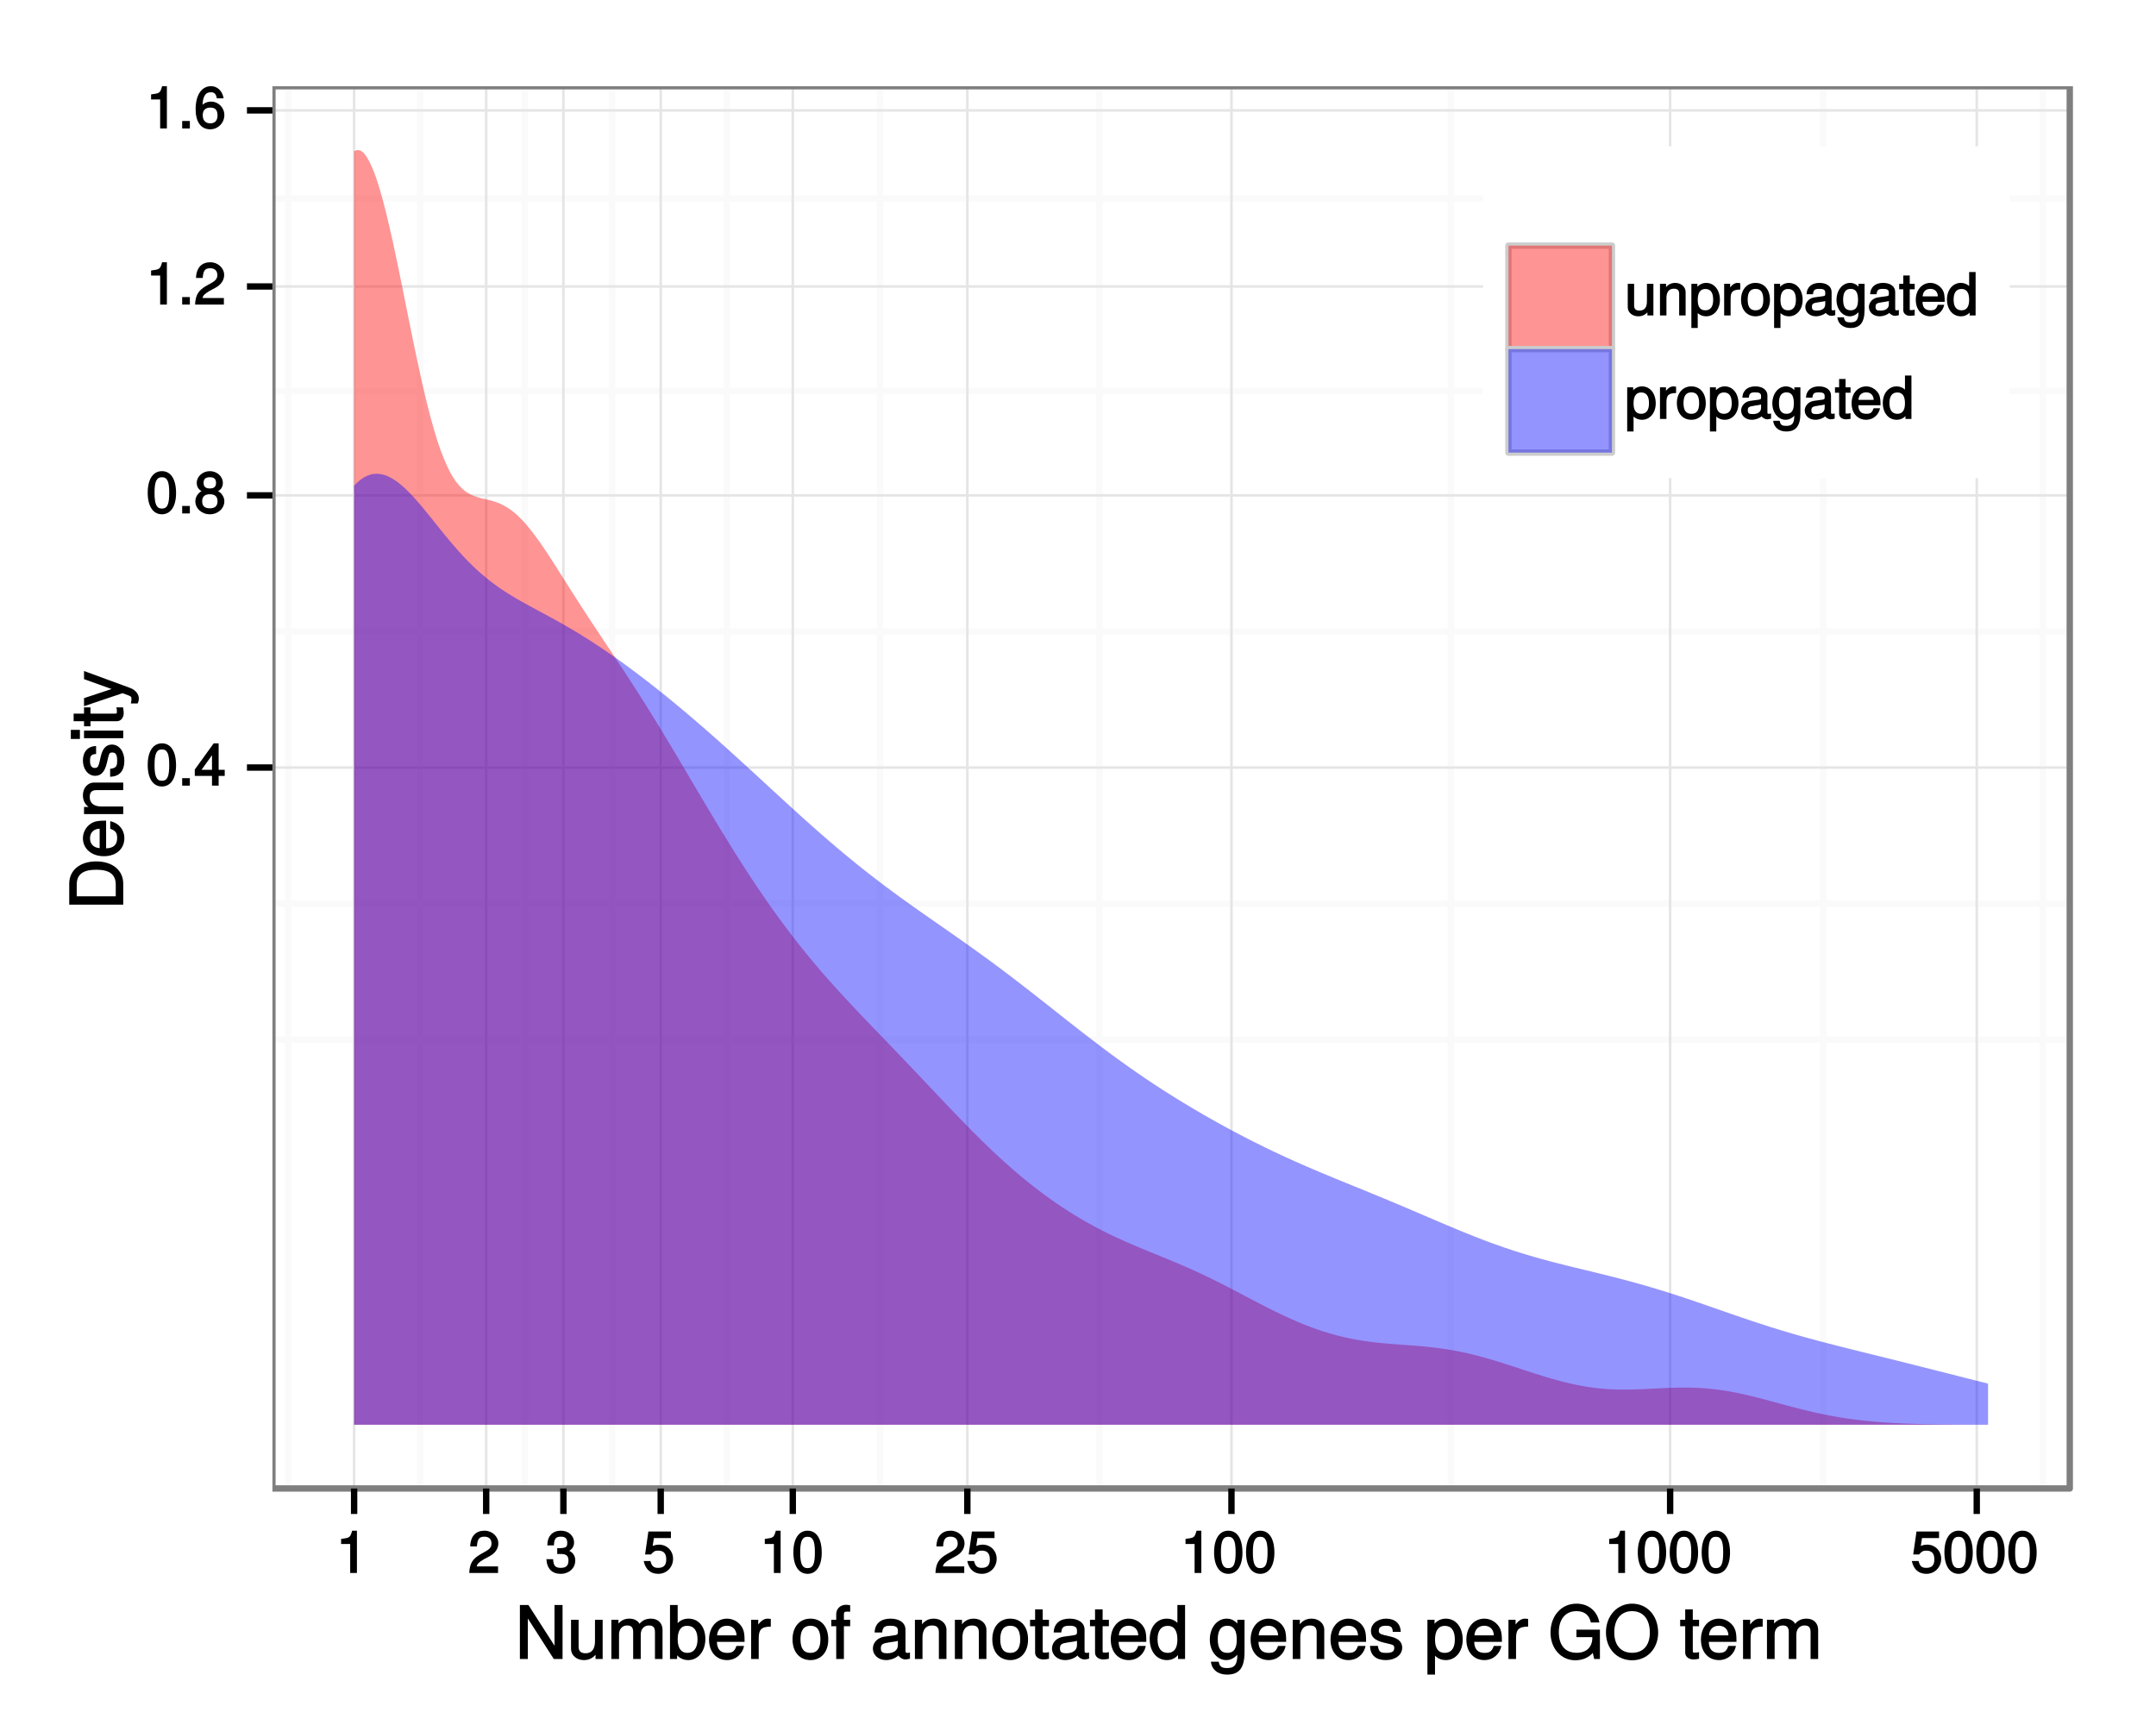 <?xml version="1.0" encoding="UTF-8"?>
<svg xmlns="http://www.w3.org/2000/svg" xmlns:xlink="http://www.w3.org/1999/xlink" width="360pt" height="288pt" viewBox="0 0 360 288" version="1.1">
<defs>
<g>
<symbol overflow="visible" id="glyph0-0">
<path style="stroke:none;" d=""/>
</symbol>
<symbol overflow="visible" id="glyph0-1">
<path style="stroke:none;" d="M 5 -3.391 C 5 -5.75 4.109 -7.062 2.641 -7.062 C 1.172 -7.062 0.266 -5.734 0.266 -3.453 C 0.266 -1.156 1.188 0.141 2.641 0.141 C 4.078 0.141 5 -1.156 5 -3.391 Z M 3.859 -3.469 C 3.859 -1.547 3.562 -0.812 2.625 -0.812 C 1.734 -0.812 1.406 -1.578 1.406 -3.438 C 1.406 -5.312 1.734 -6.047 2.641 -6.047 C 3.547 -6.047 3.859 -5.297 3.859 -3.469 Z M 3.859 -3.469 "/>
</symbol>
<symbol overflow="visible" id="glyph0-2">
<path style="stroke:none;" d="M 1.969 -0.125 L 1.969 -1.25 L 0.688 -1.25 L 0.688 0 L 1.969 0 Z M 1.969 -0.125 "/>
</symbol>
<symbol overflow="visible" id="glyph0-3">
<path style="stroke:none;" d="M 5.125 -1.75 L 5.125 -2.641 L 4.109 -2.641 L 4.109 -7.062 L 3.281 -7.062 L 0.125 -2.688 L 0.125 -1.625 L 3 -1.625 L 3 0 L 4.109 0 L 4.109 -1.625 L 5.125 -1.625 Z M 3.141 -2.641 L 1.25 -2.641 L 3.234 -5.406 L 3 -5.484 L 3 -2.641 Z M 3.141 -2.641 "/>
</symbol>
<symbol overflow="visible" id="glyph0-4">
<path style="stroke:none;" d="M 5.062 -2.047 C 5.062 -2.797 4.531 -3.469 4.016 -3.719 C 4.547 -4.031 4.812 -4.469 4.812 -5.109 C 4.812 -6.172 3.844 -7.062 2.641 -7.062 C 1.438 -7.062 0.453 -6.172 0.453 -5.109 C 0.453 -4.484 0.719 -4.047 1.25 -3.719 C 0.734 -3.469 0.219 -2.797 0.219 -2.047 C 0.219 -0.812 1.297 0.141 2.641 0.141 C 3.984 0.141 5.062 -0.812 5.062 -2.047 Z M 3.672 -5.094 C 3.672 -4.469 3.344 -4.172 2.641 -4.172 C 1.922 -4.172 1.594 -4.469 1.594 -5.109 C 1.594 -5.75 1.922 -6.047 2.641 -6.047 C 3.359 -6.047 3.672 -5.75 3.672 -5.094 Z M 3.922 -2.031 C 3.922 -1.234 3.484 -0.859 2.625 -0.859 C 1.797 -0.859 1.359 -1.234 1.359 -2.031 C 1.359 -2.828 1.797 -3.203 2.641 -3.203 C 3.484 -3.203 3.922 -2.828 3.922 -2.031 Z M 3.922 -2.031 "/>
</symbol>
<symbol overflow="visible" id="glyph0-5">
<path style="stroke:none;" d="M 3.469 -0.125 L 3.469 -7.062 L 2.672 -7.062 C 2.328 -5.891 2.281 -5.875 0.828 -5.688 L 0.828 -4.844 L 2.344 -4.844 L 2.344 0 L 3.469 0 Z M 3.469 -0.125 "/>
</symbol>
<symbol overflow="visible" id="glyph0-6">
<path style="stroke:none;" d="M 5.031 -4.938 C 5.031 -6.078 4.016 -7.062 2.719 -7.062 C 1.328 -7.062 0.391 -6.219 0.328 -4.438 L 1.453 -4.438 C 1.531 -5.703 1.859 -6.062 2.703 -6.062 C 3.469 -6.062 3.891 -5.641 3.891 -4.906 C 3.891 -4.375 3.609 -4.016 3.016 -3.672 L 2.125 -3.172 C 0.703 -2.359 0.266 -1.625 0.172 0 L 4.984 0 L 4.984 -1.094 L 1.422 -1.094 C 1.5 -1.516 1.766 -1.781 2.594 -2.281 L 3.562 -2.797 C 4.516 -3.297 5.031 -4.094 5.031 -4.938 Z M 5.031 -4.938 "/>
</symbol>
<symbol overflow="visible" id="glyph0-7">
<path style="stroke:none;" d="M 5.062 -2.234 C 5.062 -3.5 4.062 -4.484 2.844 -4.484 C 2.172 -4.484 1.531 -4.188 1.172 -3.688 L 1.406 -3.594 C 1.422 -5.25 1.828 -6.047 2.797 -6.047 C 3.391 -6.047 3.656 -5.797 3.812 -5.031 L 4.938 -5.031 C 4.75 -6.266 3.891 -7.062 2.844 -7.062 C 1.266 -7.062 0.266 -5.594 0.266 -3.219 C 0.266 -1.109 1.141 0.141 2.703 0.141 C 3.984 0.141 5.062 -0.906 5.062 -2.234 Z M 3.922 -2.172 C 3.922 -1.312 3.484 -0.859 2.703 -0.859 C 1.922 -0.859 1.453 -1.344 1.453 -2.219 C 1.453 -3.062 1.906 -3.484 2.734 -3.484 C 3.547 -3.484 3.922 -3.078 3.922 -2.172 Z M 3.922 -2.172 "/>
</symbol>
<symbol overflow="visible" id="glyph0-8">
<path style="stroke:none;" d="M 4.984 -2.094 C 4.984 -2.922 4.516 -3.547 3.703 -3.812 L 3.703 -3.562 C 4.344 -3.812 4.781 -4.375 4.781 -5.062 C 4.781 -6.219 3.875 -7.062 2.578 -7.062 C 1.203 -7.062 0.328 -6.188 0.312 -4.609 L 1.422 -4.609 C 1.453 -5.734 1.734 -6.062 2.594 -6.062 C 3.344 -6.062 3.641 -5.75 3.641 -5.031 C 3.641 -4.297 3.469 -4.141 1.969 -4.141 L 1.969 -3.172 L 2.578 -3.172 C 3.516 -3.172 3.844 -2.844 3.844 -2.094 C 3.844 -1.234 3.469 -0.859 2.578 -0.859 C 1.656 -0.859 1.344 -1.188 1.281 -2.312 L 0.156 -2.312 C 0.266 -0.656 1.156 0.141 2.547 0.141 C 3.953 0.141 4.984 -0.812 4.984 -2.094 Z M 4.984 -2.094 "/>
</symbol>
<symbol overflow="visible" id="glyph0-9">
<path style="stroke:none;" d="M 5.062 -2.375 C 5.062 -3.719 4.031 -4.734 2.719 -4.734 C 2.25 -4.734 1.75 -4.578 1.656 -4.5 L 1.859 -5.828 L 4.703 -5.828 L 4.703 -6.922 L 0.938 -6.922 L 0.391 -3.094 L 1.375 -3.094 C 1.812 -3.609 2.047 -3.734 2.578 -3.734 C 3.484 -3.734 3.922 -3.266 3.922 -2.266 C 3.922 -1.281 3.484 -0.859 2.578 -0.859 C 1.828 -0.859 1.516 -1.109 1.281 -2 L 0.156 -2 C 0.469 -0.516 1.375 0.141 2.594 0.141 C 3.969 0.141 5.062 -0.938 5.062 -2.375 Z M 5.062 -2.375 "/>
</symbol>
<symbol overflow="visible" id="glyph0-10">
<path style="stroke:none;" d="M 4.766 -0.125 L 4.766 -5.281 L 3.688 -5.281 L 3.688 -2.375 C 3.688 -1.359 3.297 -0.812 2.453 -0.812 C 1.828 -0.812 1.547 -1.062 1.547 -1.672 L 1.547 -5.281 L 0.484 -5.281 L 0.484 -1.359 C 0.484 -0.516 1.25 0.141 2.219 0.141 C 2.969 0.141 3.531 -0.156 4 -0.812 L 3.766 -0.906 L 3.766 0 L 4.766 0 Z M 4.766 -0.125 "/>
</symbol>
<symbol overflow="visible" id="glyph0-11">
<path style="stroke:none;" d="M 4.812 -0.125 L 4.812 -3.922 C 4.812 -4.766 4.047 -5.438 3.078 -5.438 C 2.328 -5.438 1.75 -5.109 1.312 -4.406 L 1.547 -4.312 L 1.547 -5.281 L 0.531 -5.281 L 0.531 0 L 1.609 0 L 1.609 -2.891 C 1.609 -3.922 2.031 -4.469 2.844 -4.469 C 3.469 -4.469 3.734 -4.219 3.734 -3.609 L 3.734 0 L 4.812 0 Z M 4.812 -0.125 "/>
</symbol>
<symbol overflow="visible" id="glyph0-12">
<path style="stroke:none;" d="M 5.156 -2.594 C 5.156 -4.281 4.188 -5.438 2.859 -5.438 C 2.172 -5.438 1.531 -5.078 1.156 -4.484 L 1.391 -4.391 L 1.391 -5.281 L 0.391 -5.281 L 0.391 2.094 L 1.453 2.094 L 1.453 -0.734 L 1.219 -0.641 C 1.641 -0.125 2.219 0.141 2.875 0.141 C 4.156 0.141 5.156 -0.984 5.156 -2.594 Z M 4.031 -2.609 C 4.031 -1.469 3.594 -0.859 2.719 -0.859 C 1.875 -0.859 1.453 -1.422 1.453 -2.594 C 1.453 -3.781 1.875 -4.422 2.719 -4.422 C 3.609 -4.422 4.031 -3.812 4.031 -2.609 Z M 4.031 -2.609 "/>
</symbol>
<symbol overflow="visible" id="glyph0-13">
<path style="stroke:none;" d="M 3.219 -4.453 L 3.219 -5.375 C 2.938 -5.422 2.875 -5.438 2.766 -5.438 C 2.25 -5.438 1.75 -5.078 1.297 -4.344 L 1.531 -4.234 L 1.531 -5.281 L 0.531 -5.281 L 0.531 0 L 1.609 0 L 1.609 -2.734 C 1.609 -3.859 1.844 -4.312 3.219 -4.328 Z M 3.219 -4.453 "/>
</symbol>
<symbol overflow="visible" id="glyph0-14">
<path style="stroke:none;" d="M 5.031 -2.594 C 5.031 -4.344 4.062 -5.438 2.609 -5.438 C 1.203 -5.438 0.203 -4.328 0.203 -2.641 C 0.203 -0.953 1.188 0.141 2.625 0.141 C 4.031 0.141 5.031 -0.953 5.031 -2.594 Z M 3.922 -2.609 C 3.922 -1.422 3.5 -0.859 2.625 -0.859 C 1.734 -0.859 1.312 -1.422 1.312 -2.641 C 1.312 -3.844 1.734 -4.438 2.625 -4.438 C 3.516 -4.438 3.922 -3.859 3.922 -2.609 Z M 3.922 -2.609 "/>
</symbol>
<symbol overflow="visible" id="glyph0-15">
<path style="stroke:none;" d="M 5.266 -0.141 L 5.266 -0.906 C 5.047 -0.859 5.016 -0.859 4.953 -0.859 C 4.688 -0.859 4.656 -0.875 4.656 -1.125 L 4.656 -3.922 C 4.656 -4.812 3.875 -5.438 2.641 -5.438 C 1.422 -5.438 0.531 -4.828 0.469 -3.547 L 1.547 -3.547 C 1.625 -4.281 1.859 -4.438 2.609 -4.438 C 3.328 -4.438 3.594 -4.281 3.594 -3.812 L 3.594 -3.594 C 3.594 -3.266 3.531 -3.25 2.891 -3.172 C 1.766 -3.031 1.594 -3 1.281 -2.875 C 0.703 -2.625 0.266 -2.047 0.266 -1.422 C 0.266 -0.516 1.031 0.141 2.047 0.141 C 2.703 0.141 3.422 -0.156 3.672 -0.438 C 3.703 -0.328 4.188 0.062 4.578 0.062 C 4.75 0.062 4.875 0.047 5.266 -0.047 Z M 3.594 -1.859 C 3.594 -1.141 3 -0.812 2.219 -0.812 C 1.609 -0.812 1.375 -0.906 1.375 -1.453 C 1.375 -1.969 1.594 -2.078 2.453 -2.203 C 3.297 -2.328 3.469 -2.359 3.594 -2.422 Z M 3.594 -1.859 "/>
</symbol>
<symbol overflow="visible" id="glyph0-16">
<path style="stroke:none;" d="M 4.828 -0.953 L 4.828 -5.281 L 3.812 -5.281 L 3.812 -4.422 L 4.047 -4.516 C 3.641 -5.109 3.062 -5.438 2.422 -5.438 C 1.141 -5.438 0.141 -4.219 0.141 -2.594 C 0.141 -1 1.172 0.141 2.344 0.141 C 2.984 0.141 3.516 -0.156 4.047 -0.797 L 3.812 -0.875 L 3.812 -0.547 C 3.812 0.781 3.406 1.156 2.469 1.156 C 1.844 1.156 1.484 1.062 1.375 0.312 L 0.281 0.312 C 0.391 1.406 1.266 2.094 2.453 2.094 C 4.016 2.094 4.828 1.266 4.828 -0.953 Z M 3.734 -2.609 C 3.734 -1.406 3.359 -0.859 2.516 -0.859 C 1.641 -0.859 1.25 -1.422 1.25 -2.641 C 1.25 -3.844 1.656 -4.438 2.5 -4.438 C 3.375 -4.438 3.734 -3.828 3.734 -2.609 Z M 3.734 -2.609 "/>
</symbol>
<symbol overflow="visible" id="glyph0-17">
<path style="stroke:none;" d="M 2.578 -0.125 L 2.578 -0.969 C 2.328 -0.906 2.203 -0.891 2.047 -0.891 C 1.703 -0.891 1.75 -0.859 1.75 -1.203 L 1.75 -4.375 L 2.578 -4.375 L 2.578 -5.281 L 1.75 -5.281 L 1.75 -6.672 L 0.672 -6.672 L 0.672 -5.281 L -0.016 -5.281 L -0.016 -4.375 L 0.672 -4.375 L 0.672 -0.859 C 0.672 -0.344 1.156 0.062 1.781 0.062 C 1.969 0.062 2.172 0.047 2.578 -0.016 Z M 2.578 -0.125 "/>
</symbol>
<symbol overflow="visible" id="glyph0-18">
<path style="stroke:none;" d="M 5.062 -2.406 C 5.062 -3.141 5 -3.594 4.859 -3.969 C 4.531 -4.797 3.625 -5.438 2.688 -5.438 C 1.281 -5.438 0.234 -4.266 0.234 -2.609 C 0.234 -0.953 1.25 0.141 2.672 0.141 C 3.812 0.141 4.75 -0.641 4.984 -1.781 L 3.906 -1.781 C 3.641 -1 3.344 -0.859 2.703 -0.859 C 1.859 -0.859 1.375 -1.25 1.359 -2.281 L 5.062 -2.281 Z M 4.156 -3.031 C 4.156 -3.031 3.969 -3.172 3.969 -3.188 L 1.375 -3.188 C 1.438 -3.953 1.875 -4.438 2.672 -4.438 C 3.469 -4.438 3.922 -3.906 3.922 -3.125 Z M 4.156 -3.031 "/>
</symbol>
<symbol overflow="visible" id="glyph0-19">
<path style="stroke:none;" d="M 4.891 -0.125 L 4.891 -7.25 L 3.812 -7.25 L 3.812 -4.516 L 4.047 -4.609 C 3.719 -5.125 3.078 -5.438 2.406 -5.438 C 1.109 -5.438 0.109 -4.281 0.109 -2.688 C 0.109 -0.984 1.078 0.141 2.438 0.141 C 3.125 0.141 3.703 -0.156 4.141 -0.781 L 3.891 -0.859 L 3.891 0 L 4.891 0 Z M 3.812 -2.625 C 3.812 -1.453 3.391 -0.859 2.547 -0.859 C 1.672 -0.859 1.219 -1.469 1.219 -2.641 C 1.219 -3.812 1.672 -4.422 2.547 -4.422 C 3.406 -4.422 3.812 -3.781 3.812 -2.625 Z M 3.812 -2.625 "/>
</symbol>
<symbol overflow="visible" id="glyph1-0">
<path style="stroke:none;" d=""/>
</symbol>
<symbol overflow="visible" id="glyph1-1">
<path style="stroke:none;" d="M 7.891 -0.125 L 7.891 -9.016 L 6.547 -9.016 L 6.547 -1.734 L 6.797 -1.828 L 2.188 -9.016 L 0.766 -9.016 L 0.766 0 L 2.094 0 L 2.094 -7.219 L 1.859 -7.125 L 6.422 0 L 7.891 0 Z M 7.891 -0.125 "/>
</symbol>
<symbol overflow="visible" id="glyph1-2">
<path style="stroke:none;" d="M 5.922 -0.125 L 5.922 -6.547 L 4.641 -6.547 L 4.641 -2.953 C 4.641 -1.672 4.109 -0.953 3.078 -0.953 C 2.281 -0.953 1.906 -1.312 1.906 -2.062 L 1.906 -6.547 L 0.641 -6.547 L 0.641 -1.672 C 0.641 -0.625 1.562 0.188 2.781 0.188 C 3.703 0.188 4.391 -0.188 4.984 -1.016 L 4.734 -1.109 L 4.734 0 L 5.922 0 Z M 5.922 -0.125 "/>
</symbol>
<symbol overflow="visible" id="glyph1-3">
<path style="stroke:none;" d="M 9.25 -0.125 L 9.25 -4.844 C 9.25 -5.969 8.5 -6.734 7.312 -6.734 C 6.484 -6.734 5.875 -6.438 5.406 -5.875 C 5.109 -6.406 4.516 -6.734 3.703 -6.734 C 2.859 -6.734 2.203 -6.391 1.656 -5.625 L 1.891 -5.531 L 1.891 -6.547 L 0.703 -6.547 L 0.703 0 L 1.984 0 L 1.984 -4.078 C 1.984 -4.984 2.516 -5.594 3.328 -5.594 C 4.062 -5.594 4.344 -5.266 4.344 -4.469 L 4.344 0 L 5.609 0 L 5.609 -4.078 C 5.609 -4.984 6.156 -5.594 6.969 -5.594 C 7.703 -5.594 7.984 -5.25 7.984 -4.469 L 7.984 0 L 9.25 0 Z M 9.25 -0.125 "/>
</symbol>
<symbol overflow="visible" id="glyph1-4">
<path style="stroke:none;" d="M 6.406 -3.344 C 6.406 -5.391 5.25 -6.734 3.594 -6.734 C 2.719 -6.734 2 -6.375 1.531 -5.656 L 1.781 -5.562 L 1.781 -9.016 L 0.5 -9.016 L 0.5 0 L 1.688 0 L 1.688 -1.031 L 1.438 -0.938 C 1.922 -0.203 2.656 0.188 3.547 0.188 C 5.203 0.188 6.406 -1.312 6.406 -3.344 Z M 5.094 -3.281 C 5.094 -1.859 4.484 -1.016 3.391 -1.016 C 2.344 -1.016 1.781 -1.844 1.781 -3.281 C 1.781 -4.75 2.344 -5.578 3.391 -5.531 C 4.516 -5.531 5.094 -4.688 5.094 -3.281 Z M 5.094 -3.281 "/>
</symbol>
<symbol overflow="visible" id="glyph1-5">
<path style="stroke:none;" d="M 6.281 -2.984 C 6.281 -3.906 6.219 -4.469 6.031 -4.938 C 5.625 -5.969 4.531 -6.734 3.359 -6.734 C 1.609 -6.734 0.344 -5.297 0.344 -3.234 C 0.344 -1.172 1.578 0.188 3.344 0.188 C 4.781 0.188 5.906 -0.766 6.188 -2.172 L 4.922 -2.172 C 4.594 -1.219 4.172 -1.016 3.375 -1.016 C 2.328 -1.016 1.688 -1.547 1.656 -2.859 L 6.281 -2.859 Z M 5.188 -3.781 C 5.188 -3.781 4.984 -3.922 4.984 -3.938 L 1.688 -3.938 C 1.766 -4.922 2.344 -5.547 3.344 -5.547 C 4.328 -5.547 4.938 -4.859 4.938 -3.875 Z M 5.188 -3.781 "/>
</symbol>
<symbol overflow="visible" id="glyph1-6">
<path style="stroke:none;" d="M 3.984 -5.547 L 3.984 -6.688 C 3.688 -6.719 3.594 -6.734 3.469 -6.734 C 2.812 -6.734 2.219 -6.312 1.641 -5.375 L 1.891 -5.281 L 1.891 -6.547 L 0.703 -6.547 L 0.703 0 L 1.969 0 L 1.969 -3.391 C 1.969 -4.812 2.297 -5.391 3.984 -5.406 Z M 3.984 -5.547 "/>
</symbol>
<symbol overflow="visible" id="glyph1-7">
<path style="stroke:none;" d=""/>
</symbol>
<symbol overflow="visible" id="glyph1-8">
<path style="stroke:none;" d="M 6.25 -3.234 C 6.25 -5.406 5.078 -6.734 3.266 -6.734 C 1.5 -6.734 0.281 -5.391 0.281 -3.281 C 0.281 -1.156 1.484 0.188 3.281 0.188 C 5.047 0.188 6.25 -1.156 6.25 -3.234 Z M 4.938 -3.234 C 4.938 -1.766 4.375 -1.016 3.281 -1.016 C 2.156 -1.016 1.609 -1.75 1.609 -3.281 C 1.609 -4.781 2.156 -5.547 3.281 -5.547 C 4.406 -5.547 4.938 -4.797 4.938 -3.234 Z M 4.938 -3.234 "/>
</symbol>
<symbol overflow="visible" id="glyph1-9">
<path style="stroke:none;" d="M 3.234 -5.609 L 3.234 -6.547 L 2.188 -6.547 L 2.188 -7.406 C 2.188 -7.828 2.297 -7.906 2.75 -7.906 C 2.828 -7.906 2.875 -7.906 3.234 -7.891 L 3.234 -8.969 C 2.875 -9.031 2.734 -9.047 2.531 -9.047 C 1.609 -9.047 0.906 -8.391 0.906 -7.484 L 0.906 -6.547 L 0.078 -6.547 L 0.078 -5.469 L 0.906 -5.469 L 0.906 0 L 2.188 0 L 2.188 -5.469 L 3.234 -5.469 Z M 3.234 -5.609 "/>
</symbol>
<symbol overflow="visible" id="glyph1-10">
<path style="stroke:none;" d="M 6.547 -0.156 L 6.547 -1.078 C 6.312 -1.016 6.266 -1.016 6.203 -1.016 C 5.859 -1.016 5.797 -1.062 5.797 -1.375 L 5.797 -4.891 C 5.797 -6 4.844 -6.734 3.297 -6.734 C 1.781 -6.734 0.703 -6.016 0.641 -4.422 L 1.906 -4.422 C 2 -5.328 2.328 -5.547 3.266 -5.547 C 4.156 -5.547 4.531 -5.344 4.531 -4.734 L 4.531 -4.469 C 4.531 -4.062 4.422 -4.016 3.625 -3.906 C 2.203 -3.734 1.984 -3.688 1.609 -3.531 C 0.875 -3.234 0.359 -2.531 0.359 -1.766 C 0.359 -0.625 1.297 0.188 2.562 0.188 C 3.375 0.188 4.25 -0.188 4.625 -0.594 C 4.672 -0.391 5.25 0.078 5.734 0.078 C 5.938 0.078 6.094 0.062 6.547 -0.047 Z M 4.531 -2.297 C 4.531 -1.406 3.75 -0.953 2.781 -0.953 C 2 -0.953 1.688 -1.109 1.688 -1.781 C 1.688 -2.453 1.984 -2.609 3.062 -2.766 C 4.109 -2.906 4.328 -2.953 4.531 -3.031 Z M 4.531 -2.297 "/>
</symbol>
<symbol overflow="visible" id="glyph1-11">
<path style="stroke:none;" d="M 5.969 -0.125 L 5.969 -4.891 C 5.969 -5.922 5.062 -6.734 3.859 -6.734 C 2.922 -6.734 2.203 -6.344 1.656 -5.453 L 1.891 -5.359 L 1.891 -6.547 L 0.703 -6.547 L 0.703 0 L 1.969 0 L 1.969 -3.594 C 1.969 -4.891 2.531 -5.594 3.547 -5.594 C 4.344 -5.594 4.703 -5.25 4.703 -4.484 L 4.703 0 L 5.969 0 Z M 5.969 -0.125 "/>
</symbol>
<symbol overflow="visible" id="glyph1-12">
<path style="stroke:none;" d="M 3.188 -0.125 L 3.188 -1.156 C 2.922 -1.062 2.766 -1.062 2.562 -1.062 C 2.141 -1.062 2.141 -1.047 2.141 -1.484 L 2.141 -5.469 L 3.188 -5.469 L 3.188 -6.547 L 2.141 -6.547 L 2.141 -8.281 L 0.875 -8.281 L 0.875 -6.547 L 0.031 -6.547 L 0.031 -5.469 L 0.875 -5.469 L 0.875 -1.047 C 0.875 -0.406 1.453 0.078 2.234 0.078 C 2.469 0.078 2.719 0.062 3.188 -0.031 Z M 3.188 -0.125 "/>
</symbol>
<symbol overflow="visible" id="glyph1-13">
<path style="stroke:none;" d="M 6.078 -0.125 L 6.078 -9.016 L 4.797 -9.016 L 4.797 -5.625 L 5.047 -5.719 C 4.625 -6.359 3.859 -6.734 3.016 -6.734 C 1.375 -6.734 0.172 -5.344 0.172 -3.344 C 0.172 -1.219 1.359 0.188 3.047 0.188 C 3.906 0.188 4.609 -0.188 5.141 -0.953 L 4.906 -1.062 L 4.906 0 L 6.078 0 Z M 4.797 -3.25 C 4.797 -1.797 4.25 -1.016 3.188 -1.016 C 2.094 -1.016 1.484 -1.812 1.484 -3.281 C 1.484 -4.734 2.094 -5.531 3.188 -5.531 C 4.266 -5.531 4.797 -4.703 4.797 -3.25 Z M 4.797 -3.25 "/>
</symbol>
<symbol overflow="visible" id="glyph1-14">
<path style="stroke:none;" d="M 6 -1.156 L 6 -6.547 L 4.797 -6.547 L 4.797 -5.516 L 5.047 -5.609 C 4.531 -6.344 3.828 -6.734 3.031 -6.734 C 1.422 -6.734 0.203 -5.25 0.203 -3.219 C 0.203 -1.234 1.469 0.188 2.938 0.188 C 3.734 0.188 4.375 -0.188 5.047 -0.984 L 4.797 -1.078 L 4.797 -0.656 C 4.797 1.016 4.266 1.516 3.094 1.516 C 2.297 1.516 1.828 1.359 1.688 0.453 L 0.391 0.453 C 0.516 1.781 1.578 2.609 3.062 2.609 C 5.031 2.609 6 1.609 6 -1.156 Z M 4.703 -3.234 C 4.703 -1.734 4.203 -1.016 3.141 -1.016 C 2.047 -1.016 1.531 -1.75 1.531 -3.281 C 1.531 -4.781 2.062 -5.547 3.125 -5.547 C 4.219 -5.547 4.703 -4.766 4.703 -3.234 Z M 4.703 -3.234 "/>
</symbol>
<symbol overflow="visible" id="glyph1-15">
<path style="stroke:none;" d="M 5.641 -1.891 C 5.641 -2.828 4.984 -3.438 3.734 -3.734 L 2.766 -3.953 C 1.953 -4.156 1.734 -4.281 1.734 -4.734 C 1.734 -5.297 2.125 -5.547 2.938 -5.547 C 3.75 -5.547 4.031 -5.328 4.062 -4.531 L 5.391 -4.531 C 5.375 -5.906 4.422 -6.734 2.969 -6.734 C 1.516 -6.734 0.422 -5.844 0.422 -4.688 C 0.422 -3.703 1.062 -3.094 2.562 -2.734 L 3.484 -2.516 C 4.188 -2.344 4.312 -2.266 4.312 -1.812 C 4.312 -1.219 3.875 -1.016 3 -1.016 C 2.094 -1.016 1.734 -1.094 1.578 -2.188 L 0.266 -2.188 C 0.312 -0.594 1.266 0.188 2.922 0.188 C 4.5 0.188 5.641 -0.688 5.641 -1.891 Z M 5.641 -1.891 "/>
</symbol>
<symbol overflow="visible" id="glyph1-16">
<path style="stroke:none;" d="M 6.406 -3.219 C 6.406 -5.328 5.25 -6.734 3.578 -6.734 C 2.719 -6.734 1.938 -6.312 1.469 -5.562 L 1.703 -5.469 L 1.703 -6.547 L 0.516 -6.547 L 0.516 2.609 L 1.781 2.609 L 1.781 -0.891 L 1.547 -0.797 C 2.078 -0.141 2.766 0.188 3.594 0.188 C 5.203 0.188 6.406 -1.219 6.406 -3.219 Z M 5.094 -3.234 C 5.094 -1.812 4.5 -1.016 3.406 -1.016 C 2.359 -1.016 1.781 -1.75 1.781 -3.234 C 1.781 -4.703 2.359 -5.531 3.406 -5.531 C 4.516 -5.531 5.094 -4.734 5.094 -3.234 Z M 5.094 -3.234 "/>
</symbol>
<symbol overflow="visible" id="glyph1-17">
<path style="stroke:none;" d="M 8.641 -0.125 L 8.641 -4.891 L 4.719 -4.891 L 4.719 -3.641 L 7.375 -3.641 L 7.375 -3.531 C 7.375 -1.969 6.375 -1.031 4.781 -1.031 C 2.797 -1.031 1.781 -2.344 1.781 -4.469 C 1.781 -6.625 2.875 -7.984 4.719 -7.984 C 6.047 -7.984 6.859 -7.359 7.125 -6.094 L 8.547 -6.094 C 8.203 -8 6.734 -9.234 4.734 -9.234 C 2.047 -9.234 0.391 -7.031 0.391 -4.422 C 0.391 -1.734 2.172 0.219 4.531 0.219 C 5.719 0.219 6.766 -0.234 7.453 -1.016 L 7.688 0 L 8.641 0 Z M 8.641 -0.125 "/>
</symbol>
<symbol overflow="visible" id="glyph1-18">
<path style="stroke:none;" d="M 9.031 -4.375 C 9.031 -7.188 7.234 -9.234 4.672 -9.234 C 2.156 -9.234 0.312 -7.172 0.312 -4.438 C 0.312 -1.703 2.156 0.219 4.688 0.219 C 7.25 0.219 9.031 -1.797 9.031 -4.375 Z M 7.641 -4.391 C 7.641 -2.281 6.531 -1.031 4.688 -1.031 C 2.812 -1.031 1.703 -2.281 1.703 -4.438 C 1.703 -6.594 2.812 -7.984 4.672 -7.984 C 6.562 -7.984 7.641 -6.594 7.641 -4.391 Z M 7.641 -4.391 "/>
</symbol>
<symbol overflow="visible" id="glyph2-0">
<path style="stroke:none;" d=""/>
</symbol>
<symbol overflow="visible" id="glyph2-1">
<path style="stroke:none;" d="M -4.516 -8.141 C -7.219 -8.141 -9.016 -6.656 -9.016 -4.438 L -9.016 -0.922 L 0 -0.922 L 0 -4.438 C 0 -6.641 -1.781 -8.141 -4.516 -8.141 Z M -4.5 -6.75 C -2.297 -6.75 -1.25 -5.969 -1.25 -4.25 L -1.25 -2.312 L -7.766 -2.312 L -7.766 -4.25 C -7.766 -5.969 -6.734 -6.75 -4.5 -6.75 Z M -4.5 -6.75 "/>
</symbol>
<symbol overflow="visible" id="glyph2-2">
<path style="stroke:none;" d="M -2.984 -6.281 C -3.906 -6.281 -4.469 -6.219 -4.938 -6.031 C -5.969 -5.625 -6.734 -4.531 -6.734 -3.359 C -6.734 -1.609 -5.297 -0.344 -3.234 -0.344 C -1.172 -0.344 0.188 -1.578 0.188 -3.344 C 0.188 -4.781 -0.766 -5.906 -2.172 -6.188 L -2.172 -4.922 C -1.219 -4.594 -1.016 -4.172 -1.016 -3.375 C -1.016 -2.328 -1.547 -1.688 -2.859 -1.656 L -2.859 -6.281 Z M -3.781 -5.188 C -3.781 -5.188 -3.922 -4.984 -3.938 -4.984 L -3.938 -1.688 C -4.922 -1.766 -5.547 -2.344 -5.547 -3.344 C -5.547 -4.328 -4.859 -4.938 -3.875 -4.938 Z M -3.781 -5.188 "/>
</symbol>
<symbol overflow="visible" id="glyph2-3">
<path style="stroke:none;" d="M -0.125 -5.969 L -4.891 -5.969 C -5.922 -5.969 -6.734 -5.062 -6.734 -3.859 C -6.734 -2.922 -6.344 -2.203 -5.453 -1.656 L -5.359 -1.891 L -6.547 -1.891 L -6.547 -0.703 L 0 -0.703 L 0 -1.969 L -3.594 -1.969 C -4.891 -1.969 -5.594 -2.531 -5.594 -3.547 C -5.594 -4.344 -5.25 -4.703 -4.484 -4.703 L 0 -4.703 L 0 -5.969 Z M -0.125 -5.969 "/>
</symbol>
<symbol overflow="visible" id="glyph2-4">
<path style="stroke:none;" d="M -1.891 -5.641 C -2.828 -5.641 -3.438 -4.984 -3.734 -3.734 L -3.953 -2.766 C -4.156 -1.953 -4.281 -1.734 -4.734 -1.734 C -5.297 -1.734 -5.547 -2.125 -5.547 -2.938 C -5.547 -3.75 -5.328 -4.031 -4.531 -4.062 L -4.531 -5.391 C -5.906 -5.375 -6.734 -4.422 -6.734 -2.969 C -6.734 -1.516 -5.844 -0.422 -4.688 -0.422 C -3.703 -0.422 -3.094 -1.062 -2.734 -2.562 L -2.516 -3.484 C -2.344 -4.188 -2.266 -4.312 -1.812 -4.312 C -1.219 -4.312 -1.016 -3.875 -1.016 -3 C -1.016 -2.094 -1.094 -1.734 -2.188 -1.578 L -2.188 -0.266 C -0.594 -0.312 0.188 -1.266 0.188 -2.922 C 0.188 -4.5 -0.688 -5.641 -1.891 -5.641 Z M -1.891 -5.641 "/>
</symbol>
<symbol overflow="visible" id="glyph2-5">
<path style="stroke:none;" d="M -0.125 -1.969 L -6.547 -1.969 L -6.547 -0.703 L 0 -0.703 L 0 -1.969 Z M -7.375 -2.094 L -8.75 -2.094 L -8.75 -0.578 L -7.234 -0.578 L -7.234 -2.094 Z M -7.375 -2.094 "/>
</symbol>
<symbol overflow="visible" id="glyph2-6">
<path style="stroke:none;" d="M -0.125 -3.188 L -1.156 -3.188 C -1.062 -2.922 -1.062 -2.766 -1.062 -2.562 C -1.062 -2.141 -1.047 -2.141 -1.484 -2.141 L -5.469 -2.141 L -5.469 -3.188 L -6.547 -3.188 L -6.547 -2.141 L -8.281 -2.141 L -8.281 -0.875 L -6.547 -0.875 L -6.547 -0.031 L -5.469 -0.031 L -5.469 -0.875 L -1.047 -0.875 C -0.406 -0.875 0.078 -1.453 0.078 -2.234 C 0.078 -2.469 0.062 -2.719 -0.031 -3.188 Z M -0.125 -3.188 "/>
</symbol>
<symbol overflow="visible" id="glyph2-7">
<path style="stroke:none;" d="M -6.547 -5.734 L -6.547 -4.562 L -1.531 -2.766 L -1.531 -3.047 L -6.547 -1.391 L -6.547 -0.047 L -0.109 -2.219 L 0.891 -1.844 C 1.328 -1.672 1.375 -1.609 1.375 -1.172 C 1.375 -1.031 1.344 -0.859 1.266 -0.5 L 2.406 -0.5 C 2.531 -0.75 2.609 -1.062 2.609 -1.312 C 2.609 -2.031 2.094 -2.734 1.188 -3.078 L -6.547 -5.922 Z M -6.547 -5.734 "/>
</symbol>
</g>
<clipPath id="clip1">
  <path d="M 45.488 14.398 L 346 14.398 L 346 249 L 45.488 249 Z M 45.488 14.398 "/>
</clipPath>
<clipPath id="clip2">
  <path d="M 45.488 173 L 346.602 173 L 346.602 175 L 45.488 175 Z M 45.488 173 "/>
</clipPath>
<clipPath id="clip3">
  <path d="M 45.488 150 L 346.602 150 L 346.602 152 L 45.488 152 Z M 45.488 150 "/>
</clipPath>
<clipPath id="clip4">
  <path d="M 45.488 104 L 346.602 104 L 346.602 106 L 45.488 106 Z M 45.488 104 "/>
</clipPath>
<clipPath id="clip5">
  <path d="M 45.488 64 L 346.602 64 L 346.602 66 L 45.488 66 Z M 45.488 64 "/>
</clipPath>
<clipPath id="clip6">
  <path d="M 45.488 32 L 346.602 32 L 346.602 34 L 45.488 34 Z M 45.488 32 "/>
</clipPath>
<clipPath id="clip7">
  <path d="M 47 14.398 L 49 14.398 L 49 249.512 L 47 249.512 Z M 47 14.398 "/>
</clipPath>
<clipPath id="clip8">
  <path d="M 69 14.398 L 71 14.398 L 71 249.512 L 69 249.512 Z M 69 14.398 "/>
</clipPath>
<clipPath id="clip9">
  <path d="M 87 14.398 L 89 14.398 L 89 249.512 L 87 249.512 Z M 87 14.398 "/>
</clipPath>
<clipPath id="clip10">
  <path d="M 101 14.398 L 103 14.398 L 103 249.512 L 101 249.512 Z M 101 14.398 "/>
</clipPath>
<clipPath id="clip11">
  <path d="M 120 14.398 L 122 14.398 L 122 249.512 L 120 249.512 Z M 120 14.398 "/>
</clipPath>
<clipPath id="clip12">
  <path d="M 146 14.398 L 148 14.398 L 148 249.512 L 146 249.512 Z M 146 14.398 "/>
</clipPath>
<clipPath id="clip13">
  <path d="M 183 14.398 L 185 14.398 L 185 249.512 L 183 249.512 Z M 183 14.398 "/>
</clipPath>
<clipPath id="clip14">
  <path d="M 241 14.398 L 243 14.398 L 243 249.512 L 241 249.512 Z M 241 14.398 "/>
</clipPath>
<clipPath id="clip15">
  <path d="M 303 14.398 L 305 14.398 L 305 249.512 L 303 249.512 Z M 303 14.398 "/>
</clipPath>
<clipPath id="clip16">
  <path d="M 340 14.398 L 342 14.398 L 342 249.512 L 340 249.512 Z M 340 14.398 "/>
</clipPath>
<clipPath id="clip17">
  <path d="M 45.488 127 L 346 127 L 346 129 L 45.488 129 Z M 45.488 127 "/>
</clipPath>
<clipPath id="clip18">
  <path d="M 45.488 82 L 346 82 L 346 83 L 45.488 83 Z M 45.488 82 "/>
</clipPath>
<clipPath id="clip19">
  <path d="M 45.488 47 L 346 47 L 346 49 L 45.488 49 Z M 45.488 47 "/>
</clipPath>
<clipPath id="clip20">
  <path d="M 45.488 18 L 346 18 L 346 19 L 45.488 19 Z M 45.488 18 "/>
</clipPath>
<clipPath id="clip21">
  <path d="M 58 14.398 L 60 14.398 L 60 249 L 58 249 Z M 58 14.398 "/>
</clipPath>
<clipPath id="clip22">
  <path d="M 80 14.398 L 82 14.398 L 82 249 L 80 249 Z M 80 14.398 "/>
</clipPath>
<clipPath id="clip23">
  <path d="M 93 14.398 L 95 14.398 L 95 249 L 93 249 Z M 93 14.398 "/>
</clipPath>
<clipPath id="clip24">
  <path d="M 110 14.398 L 111 14.398 L 111 249 L 110 249 Z M 110 14.398 "/>
</clipPath>
<clipPath id="clip25">
  <path d="M 132 14.398 L 133 14.398 L 133 249 L 132 249 Z M 132 14.398 "/>
</clipPath>
<clipPath id="clip26">
  <path d="M 161 14.398 L 162 14.398 L 162 249 L 161 249 Z M 161 14.398 "/>
</clipPath>
<clipPath id="clip27">
  <path d="M 205 14.398 L 206 14.398 L 206 249 L 205 249 Z M 205 14.398 "/>
</clipPath>
<clipPath id="clip28">
  <path d="M 278 14.398 L 280 14.398 L 280 249 L 278 249 Z M 278 14.398 "/>
</clipPath>
<clipPath id="clip29">
  <path d="M 329 14.398 L 331 14.398 L 331 249 L 329 249 Z M 329 14.398 "/>
</clipPath>
<clipPath id="clip30">
  <path d="M 45.488 14.398 L 346.602 14.398 L 346.602 249.512 L 45.488 249.512 Z M 45.488 14.398 "/>
</clipPath>
</defs>
<g id="surface156">
<rect x="0" y="0" width="360" height="288" style="fill:rgb(100%,100%,100%);fill-opacity:1;stroke:none;"/>
<rect x="0" y="0" width="360" height="288" style="fill:rgb(100%,100%,100%);fill-opacity:1;stroke:none;"/>
<path style="fill:none;stroke-width:1.063;stroke-linecap:round;stroke-linejoin:round;stroke:rgb(100%,100%,100%);stroke-opacity:1;stroke-miterlimit:10;" d="M 0 288 L 360 288 L 360 0 L 0 0 Z M 0 288 "/>
<g clip-path="url(#clip1)" clip-rule="nonzero">
<path style=" stroke:none;fill-rule:nonzero;fill:rgb(100%,100%,100%);fill-opacity:1;" d="M 45.488 248.512 L 345.602 248.512 L 345.602 14.398 L 45.488 14.398 Z M 45.488 248.512 "/>
</g>
<g clip-path="url(#clip2)" clip-rule="nonzero">
<path style="fill:none;stroke-width:1.063;stroke-linecap:butt;stroke-linejoin:round;stroke:rgb(98.039%,98.039%,98.039%);stroke-opacity:1;stroke-miterlimit:10;" d="M 45.488 173.598 L 345.602 173.598 "/>
</g>
<g clip-path="url(#clip3)" clip-rule="nonzero">
<path style="fill:none;stroke-width:1.063;stroke-linecap:butt;stroke-linejoin:round;stroke:rgb(98.039%,98.039%,98.039%);stroke-opacity:1;stroke-miterlimit:10;" d="M 45.488 150.875 L 345.602 150.875 "/>
</g>
<g clip-path="url(#clip4)" clip-rule="nonzero">
<path style="fill:none;stroke-width:1.063;stroke-linecap:butt;stroke-linejoin:round;stroke:rgb(98.039%,98.039%,98.039%);stroke-opacity:1;stroke-miterlimit:10;" d="M 45.488 105.426 L 345.602 105.426 "/>
</g>
<g clip-path="url(#clip5)" clip-rule="nonzero">
<path style="fill:none;stroke-width:1.063;stroke-linecap:butt;stroke-linejoin:round;stroke:rgb(98.039%,98.039%,98.039%);stroke-opacity:1;stroke-miterlimit:10;" d="M 45.488 65.266 L 345.602 65.266 "/>
</g>
<g clip-path="url(#clip6)" clip-rule="nonzero">
<path style="fill:none;stroke-width:1.063;stroke-linecap:butt;stroke-linejoin:round;stroke:rgb(98.039%,98.039%,98.039%);stroke-opacity:1;stroke-miterlimit:10;" d="M 45.488 33.129 L 345.602 33.129 "/>
</g>
<g clip-path="url(#clip7)" clip-rule="nonzero">
<path style="fill:none;stroke-width:1.063;stroke-linecap:butt;stroke-linejoin:round;stroke:rgb(98.039%,98.039%,98.039%);stroke-opacity:1;stroke-miterlimit:10;" d="M 48.102 248.512 L 48.102 14.398 "/>
</g>
<g clip-path="url(#clip8)" clip-rule="nonzero">
<path style="fill:none;stroke-width:1.063;stroke-linecap:butt;stroke-linejoin:round;stroke:rgb(98.039%,98.039%,98.039%);stroke-opacity:1;stroke-miterlimit:10;" d="M 70.152 248.512 L 70.152 14.398 "/>
</g>
<g clip-path="url(#clip9)" clip-rule="nonzero">
<path style="fill:none;stroke-width:1.063;stroke-linecap:butt;stroke-linejoin:round;stroke:rgb(98.039%,98.039%,98.039%);stroke-opacity:1;stroke-miterlimit:10;" d="M 87.629 248.512 L 87.629 14.398 "/>
</g>
<g clip-path="url(#clip10)" clip-rule="nonzero">
<path style="fill:none;stroke-width:1.063;stroke-linecap:butt;stroke-linejoin:round;stroke:rgb(98.039%,98.039%,98.039%);stroke-opacity:1;stroke-miterlimit:10;" d="M 102.199 248.512 L 102.199 14.398 "/>
</g>
<g clip-path="url(#clip11)" clip-rule="nonzero">
<path style="fill:none;stroke-width:1.063;stroke-linecap:butt;stroke-linejoin:round;stroke:rgb(98.039%,98.039%,98.039%);stroke-opacity:1;stroke-miterlimit:10;" d="M 121.352 248.512 L 121.352 14.398 "/>
</g>
<g clip-path="url(#clip12)" clip-rule="nonzero">
<path style="fill:none;stroke-width:1.063;stroke-linecap:butt;stroke-linejoin:round;stroke:rgb(98.039%,98.039%,98.039%);stroke-opacity:1;stroke-miterlimit:10;" d="M 146.949 248.512 L 146.949 14.398 "/>
</g>
<g clip-path="url(#clip13)" clip-rule="nonzero">
<path style="fill:none;stroke-width:1.063;stroke-linecap:butt;stroke-linejoin:round;stroke:rgb(98.039%,98.039%,98.039%);stroke-opacity:1;stroke-miterlimit:10;" d="M 183.574 248.512 L 183.574 14.398 "/>
</g>
<g clip-path="url(#clip14)" clip-rule="nonzero">
<path style="fill:none;stroke-width:1.063;stroke-linecap:butt;stroke-linejoin:round;stroke:rgb(98.039%,98.039%,98.039%);stroke-opacity:1;stroke-miterlimit:10;" d="M 242.246 248.512 L 242.246 14.398 "/>
</g>
<g clip-path="url(#clip15)" clip-rule="nonzero">
<path style="fill:none;stroke-width:1.063;stroke-linecap:butt;stroke-linejoin:round;stroke:rgb(98.039%,98.039%,98.039%);stroke-opacity:1;stroke-miterlimit:10;" d="M 304.469 248.512 L 304.469 14.398 "/>
</g>
<g clip-path="url(#clip16)" clip-rule="nonzero">
<path style="fill:none;stroke-width:1.063;stroke-linecap:butt;stroke-linejoin:round;stroke:rgb(98.039%,98.039%,98.039%);stroke-opacity:1;stroke-miterlimit:10;" d="M 341.094 248.512 L 341.094 14.398 "/>
</g>
<g clip-path="url(#clip17)" clip-rule="nonzero">
<path style="fill:none;stroke-width:0.425;stroke-linecap:butt;stroke-linejoin:round;stroke:rgb(89.804%,89.804%,89.804%);stroke-opacity:1;stroke-miterlimit:10;" d="M 45.488 128.148 L 345.602 128.148 "/>
</g>
<g clip-path="url(#clip18)" clip-rule="nonzero">
<path style="fill:none;stroke-width:0.425;stroke-linecap:butt;stroke-linejoin:round;stroke:rgb(89.804%,89.804%,89.804%);stroke-opacity:1;stroke-miterlimit:10;" d="M 45.488 82.703 L 345.602 82.703 "/>
</g>
<g clip-path="url(#clip19)" clip-rule="nonzero">
<path style="fill:none;stroke-width:0.425;stroke-linecap:butt;stroke-linejoin:round;stroke:rgb(89.804%,89.804%,89.804%);stroke-opacity:1;stroke-miterlimit:10;" d="M 45.488 47.828 L 345.602 47.828 "/>
</g>
<g clip-path="url(#clip20)" clip-rule="nonzero">
<path style="fill:none;stroke-width:0.425;stroke-linecap:butt;stroke-linejoin:round;stroke:rgb(89.804%,89.804%,89.804%);stroke-opacity:1;stroke-miterlimit:10;" d="M 45.488 18.43 L 345.602 18.43 "/>
</g>
<g clip-path="url(#clip21)" clip-rule="nonzero">
<path style="fill:none;stroke-width:0.425;stroke-linecap:butt;stroke-linejoin:round;stroke:rgb(89.804%,89.804%,89.804%);stroke-opacity:1;stroke-miterlimit:10;" d="M 59.129 248.512 L 59.129 14.398 "/>
</g>
<g clip-path="url(#clip22)" clip-rule="nonzero">
<path style="fill:none;stroke-width:0.425;stroke-linecap:butt;stroke-linejoin:round;stroke:rgb(89.804%,89.804%,89.804%);stroke-opacity:1;stroke-miterlimit:10;" d="M 81.18 248.512 L 81.18 14.398 "/>
</g>
<g clip-path="url(#clip23)" clip-rule="nonzero">
<path style="fill:none;stroke-width:0.425;stroke-linecap:butt;stroke-linejoin:round;stroke:rgb(89.804%,89.804%,89.804%);stroke-opacity:1;stroke-miterlimit:10;" d="M 94.074 248.512 L 94.074 14.398 "/>
</g>
<g clip-path="url(#clip24)" clip-rule="nonzero">
<path style="fill:none;stroke-width:0.425;stroke-linecap:butt;stroke-linejoin:round;stroke:rgb(89.804%,89.804%,89.804%);stroke-opacity:1;stroke-miterlimit:10;" d="M 110.324 248.512 L 110.324 14.398 "/>
</g>
<g clip-path="url(#clip25)" clip-rule="nonzero">
<path style="fill:none;stroke-width:0.425;stroke-linecap:butt;stroke-linejoin:round;stroke:rgb(89.804%,89.804%,89.804%);stroke-opacity:1;stroke-miterlimit:10;" d="M 132.375 248.512 L 132.375 14.398 "/>
</g>
<g clip-path="url(#clip26)" clip-rule="nonzero">
<path style="fill:none;stroke-width:0.425;stroke-linecap:butt;stroke-linejoin:round;stroke:rgb(89.804%,89.804%,89.804%);stroke-opacity:1;stroke-miterlimit:10;" d="M 161.523 248.512 L 161.523 14.398 "/>
</g>
<g clip-path="url(#clip27)" clip-rule="nonzero">
<path style="fill:none;stroke-width:0.425;stroke-linecap:butt;stroke-linejoin:round;stroke:rgb(89.804%,89.804%,89.804%);stroke-opacity:1;stroke-miterlimit:10;" d="M 205.625 248.512 L 205.625 14.398 "/>
</g>
<g clip-path="url(#clip28)" clip-rule="nonzero">
<path style="fill:none;stroke-width:0.425;stroke-linecap:butt;stroke-linejoin:round;stroke:rgb(89.804%,89.804%,89.804%);stroke-opacity:1;stroke-miterlimit:10;" d="M 278.871 248.512 L 278.871 14.398 "/>
</g>
<g clip-path="url(#clip29)" clip-rule="nonzero">
<path style="fill:none;stroke-width:0.425;stroke-linecap:butt;stroke-linejoin:round;stroke:rgb(89.804%,89.804%,89.804%);stroke-opacity:1;stroke-miterlimit:10;" d="M 330.07 248.512 L 330.07 14.398 "/>
</g>
<path style=" stroke:none;fill-rule:nonzero;fill:rgb(100%,0%,0%);fill-opacity:0.42;" d="M 59.129 25.234 L 59.66 25.043 L 60.195 25.129 L 60.73 25.531 L 61.266 26.25 L 61.797 27.219 L 62.332 28.426 L 62.867 29.859 L 63.398 31.559 L 63.934 33.457 L 64.469 35.523 L 65 37.746 L 65.535 40.102 L 66.07 42.586 L 66.602 45.148 L 67.137 47.766 L 67.672 50.418 L 68.203 53.082 L 68.738 55.715 L 69.273 58.305 L 69.805 60.836 L 70.34 63.289 L 70.875 65.609 L 71.406 67.797 L 71.941 69.852 L 72.477 71.77 L 73.012 73.539 L 73.543 75.09 L 74.078 76.484 L 74.613 77.727 L 75.145 78.82 L 75.68 79.746 L 76.215 80.508 L 76.746 81.148 L 77.281 81.68 L 77.816 82.109 L 78.348 82.438 L 78.883 82.695 L 79.418 82.898 L 79.949 83.066 L 80.484 83.207 L 81.02 83.328 L 81.551 83.457 L 82.086 83.598 L 82.621 83.758 L 83.152 83.945 L 83.688 84.18 L 84.223 84.453 L 84.758 84.766 L 85.289 85.125 L 85.824 85.543 L 86.359 86.008 L 86.891 86.523 L 87.426 87.078 L 87.961 87.68 L 88.492 88.328 L 89.027 89.012 L 89.562 89.727 L 90.094 90.469 L 90.629 91.238 L 91.164 92.031 L 91.695 92.844 L 92.23 93.664 L 92.766 94.496 L 93.297 95.336 L 94.902 97.867 L 95.434 98.707 L 95.969 99.547 L 96.504 100.379 L 97.035 101.207 L 97.57 102.031 L 98.105 102.852 L 98.637 103.664 L 99.707 105.281 L 100.238 106.086 L 101.309 107.688 L 101.84 108.488 L 102.375 109.289 L 102.91 110.094 L 103.441 110.902 L 103.977 111.711 L 104.512 112.523 L 105.043 113.344 L 105.578 114.164 L 106.113 114.992 L 106.648 115.828 L 107.18 116.668 L 107.715 117.516 L 108.25 118.367 L 108.781 119.227 L 109.316 120.09 L 109.852 120.961 L 110.383 121.836 L 111.453 123.602 L 111.984 124.492 L 113.055 126.281 L 113.586 127.18 L 114.121 128.078 L 114.656 128.98 L 115.188 129.887 L 116.258 131.691 L 116.789 132.59 L 117.324 133.492 L 117.859 134.391 L 118.395 135.285 L 118.926 136.176 L 119.461 137.062 L 119.996 137.945 L 120.527 138.824 L 121.062 139.695 L 121.598 140.562 L 122.129 141.422 L 122.664 142.277 L 123.199 143.125 L 123.73 143.961 L 124.266 144.793 L 124.801 145.617 L 125.332 146.434 L 125.867 147.242 L 126.402 148.039 L 126.934 148.828 L 127.469 149.609 L 128.004 150.383 L 128.535 151.145 L 129.07 151.898 L 129.605 152.645 L 130.141 153.379 L 130.672 154.105 L 131.207 154.82 L 131.742 155.531 L 132.273 156.23 L 132.809 156.918 L 133.344 157.602 L 133.875 158.27 L 134.41 158.934 L 134.945 159.59 L 135.477 160.238 L 136.012 160.875 L 136.547 161.504 L 137.078 162.129 L 137.613 162.746 L 138.148 163.355 L 138.68 163.957 L 139.75 165.145 L 140.281 165.73 L 140.816 166.312 L 141.352 166.887 L 141.887 167.457 L 142.418 168.027 L 142.953 168.594 L 143.488 169.156 L 144.02 169.715 L 144.555 170.277 L 145.09 170.832 L 145.621 171.391 L 146.691 172.5 L 147.223 173.051 L 147.758 173.609 L 148.293 174.16 L 148.824 174.715 L 149.359 175.273 L 149.895 175.828 L 150.426 176.387 L 151.496 177.504 L 152.027 178.062 L 153.633 179.75 L 154.164 180.312 L 154.699 180.879 L 155.234 181.441 L 155.766 182.008 L 156.836 183.133 L 157.367 183.699 L 157.902 184.262 L 158.438 184.82 L 158.969 185.379 L 160.039 186.488 L 160.57 187.043 L 161.105 187.59 L 161.641 188.133 L 162.172 188.676 L 162.707 189.215 L 163.242 189.746 L 163.773 190.273 L 164.309 190.797 L 165.379 191.828 L 165.91 192.332 L 166.445 192.832 L 166.98 193.324 L 167.512 193.812 L 168.047 194.293 L 168.582 194.766 L 169.113 195.23 L 169.648 195.691 L 170.184 196.145 L 170.715 196.59 L 171.25 197.027 L 171.785 197.461 L 172.316 197.883 L 172.852 198.301 L 173.387 198.711 L 173.918 199.113 L 174.453 199.512 L 174.988 199.898 L 175.523 200.281 L 176.055 200.656 L 176.59 201.023 L 177.125 201.383 L 177.656 201.738 L 178.191 202.086 L 178.727 202.426 L 179.258 202.758 L 179.793 203.082 L 180.328 203.402 L 180.859 203.715 L 181.395 204.023 L 181.93 204.32 L 182.461 204.613 L 182.996 204.902 L 183.531 205.184 L 184.062 205.457 L 184.598 205.727 L 185.133 205.992 L 185.664 206.25 L 186.734 206.75 L 187.27 206.992 L 187.801 207.234 L 188.336 207.469 L 188.871 207.699 L 189.402 207.93 L 189.938 208.152 L 190.473 208.379 L 191.004 208.598 L 191.539 208.82 L 192.074 209.039 L 192.605 209.258 L 193.141 209.473 L 193.676 209.691 L 194.207 209.91 L 194.742 210.129 L 195.277 210.352 L 195.809 210.57 L 196.879 211.023 L 197.41 211.254 L 197.945 211.484 L 198.48 211.719 L 199.016 211.957 L 199.547 212.199 L 200.617 212.691 L 201.148 212.945 L 201.684 213.199 L 202.219 213.457 L 202.75 213.723 L 203.82 214.254 L 204.352 214.527 L 205.422 215.074 L 205.953 215.352 L 207.023 215.914 L 207.555 216.195 L 208.09 216.477 L 208.625 216.754 L 209.156 217.035 L 209.691 217.316 L 210.762 217.871 L 211.293 218.145 L 212.363 218.684 L 212.895 218.949 L 213.965 219.465 L 214.496 219.715 L 215.031 219.961 L 215.566 220.203 L 216.098 220.438 L 216.633 220.668 L 217.168 220.891 L 217.699 221.109 L 218.234 221.32 L 218.77 221.523 L 219.301 221.723 L 219.836 221.91 L 220.371 222.094 L 220.902 222.27 L 221.438 222.438 L 221.973 222.598 L 222.508 222.754 L 223.039 222.898 L 223.574 223.039 L 224.109 223.168 L 224.641 223.293 L 225.176 223.41 L 225.711 223.52 L 226.242 223.621 L 226.777 223.715 L 227.312 223.805 L 227.844 223.887 L 228.379 223.961 L 228.914 224.031 L 229.445 224.098 L 229.98 224.16 L 230.516 224.215 L 231.047 224.266 L 232.117 224.359 L 232.648 224.402 L 233.184 224.445 L 234.254 224.523 L 234.785 224.562 L 235.855 224.641 L 236.387 224.684 L 236.922 224.727 L 237.457 224.773 L 237.988 224.824 L 238.523 224.879 L 239.059 224.938 L 239.59 225 L 240.125 225.066 L 240.66 225.137 L 241.191 225.215 L 241.727 225.297 L 242.262 225.387 L 242.793 225.48 L 243.328 225.582 L 243.863 225.688 L 244.398 225.797 L 244.93 225.914 L 245.465 226.039 L 246 226.168 L 246.531 226.301 L 247.066 226.441 L 247.602 226.586 L 248.133 226.734 L 248.668 226.887 L 249.203 227.043 L 249.734 227.203 L 250.27 227.371 L 250.805 227.535 L 251.336 227.707 L 252.406 228.051 L 252.938 228.227 L 254.008 228.578 L 254.539 228.754 L 255.074 228.926 L 255.609 229.102 L 256.145 229.273 L 256.676 229.441 L 257.746 229.777 L 258.277 229.938 L 259.348 230.25 L 259.879 230.398 L 260.414 230.543 L 260.949 230.68 L 261.48 230.812 L 262.016 230.941 L 262.551 231.062 L 263.082 231.176 L 263.617 231.281 L 264.152 231.383 L 264.684 231.477 L 265.219 231.562 L 265.754 231.641 L 266.285 231.707 L 266.82 231.77 L 267.355 231.824 L 267.891 231.875 L 268.422 231.914 L 268.957 231.945 L 269.492 231.969 L 270.023 231.984 L 270.559 231.996 L 271.094 232 L 271.625 232 L 272.16 231.996 L 272.695 231.984 L 273.227 231.969 L 273.762 231.949 L 274.297 231.926 L 274.828 231.902 L 275.898 231.848 L 276.43 231.82 L 276.965 231.793 L 277.5 231.77 L 278.031 231.742 L 279.637 231.684 L 280.168 231.672 L 280.703 231.664 L 281.77 231.664 L 282.305 231.672 L 282.84 231.688 L 283.371 231.707 L 284.441 231.77 L 284.973 231.812 L 285.508 231.859 L 286.043 231.918 L 286.574 231.98 L 287.109 232.051 L 287.645 232.125 L 288.176 232.207 L 288.711 232.297 L 289.246 232.395 L 289.777 232.496 L 290.312 232.605 L 290.848 232.719 L 291.383 232.84 L 291.914 232.961 L 292.984 233.219 L 293.516 233.355 L 294.051 233.492 L 294.586 233.633 L 295.117 233.773 L 295.652 233.918 L 296.188 234.059 L 296.719 234.203 L 297.254 234.352 L 297.789 234.496 L 298.32 234.641 L 299.391 234.922 L 299.922 235.059 L 300.457 235.199 L 300.992 235.332 L 301.523 235.461 L 302.059 235.59 L 303.129 235.84 L 303.66 235.957 L 304.195 236.07 L 304.73 236.18 L 305.262 236.285 L 305.797 236.387 L 306.332 236.484 L 306.863 236.574 L 307.398 236.664 L 307.934 236.75 L 308.465 236.832 L 309 236.906 L 309.535 236.977 L 310.066 237.047 L 311.137 237.172 L 311.668 237.227 L 312.203 237.281 L 312.738 237.328 L 313.27 237.375 L 313.805 237.418 L 314.875 237.496 L 315.406 237.531 L 315.941 237.562 L 316.477 237.59 L 317.008 237.617 L 318.078 237.664 L 318.609 237.688 L 319.145 237.703 L 319.68 237.723 L 320.211 237.738 L 320.746 237.75 L 321.281 237.766 L 321.812 237.777 L 322.348 237.785 L 322.883 237.797 L 323.414 237.805 L 324.484 237.82 L 325.02 237.824 L 325.551 237.832 L 326.621 237.84 L 327.152 237.844 L 328.223 237.852 L 328.754 237.852 L 329.824 237.859 L 330.355 237.859 L 330.891 237.863 L 331.957 237.863 L 331.957 237.871 L 59.129 237.871 Z M 59.129 25.234 "/>
<path style=" stroke:none;fill-rule:nonzero;fill:rgb(0%,0%,100%);fill-opacity:0.42;" d="M 59.129 81.086 L 59.66 80.551 L 60.195 80.09 L 60.73 79.723 L 61.266 79.453 L 61.797 79.254 L 62.332 79.125 L 62.867 79.094 L 63.398 79.133 L 63.934 79.227 L 64.469 79.391 L 65 79.633 L 65.535 79.922 L 66.07 80.258 L 66.602 80.656 L 67.137 81.098 L 67.672 81.578 L 68.203 82.094 L 68.738 82.652 L 69.273 83.23 L 69.805 83.836 L 70.34 84.457 L 70.875 85.102 L 71.406 85.754 L 71.941 86.414 L 72.477 87.078 L 73.012 87.746 L 73.543 88.41 L 74.078 89.07 L 74.613 89.719 L 75.145 90.359 L 75.68 90.992 L 76.215 91.605 L 76.746 92.203 L 77.281 92.789 L 77.816 93.355 L 78.348 93.898 L 78.883 94.426 L 79.418 94.938 L 79.949 95.426 L 80.484 95.891 L 81.02 96.344 L 81.551 96.777 L 82.086 97.191 L 82.621 97.59 L 83.152 97.973 L 83.688 98.344 L 84.223 98.695 L 84.758 99.039 L 85.289 99.371 L 85.824 99.695 L 86.359 100.008 L 86.891 100.316 L 87.426 100.617 L 87.961 100.914 L 88.492 101.203 L 89.027 101.496 L 89.562 101.781 L 90.094 102.07 L 90.629 102.355 L 91.164 102.645 L 91.695 102.934 L 92.766 103.52 L 93.297 103.816 L 93.832 104.117 L 94.367 104.422 L 94.902 104.73 L 95.434 105.043 L 95.969 105.359 L 96.504 105.684 L 97.035 106.008 L 97.57 106.34 L 98.105 106.676 L 98.637 107.016 L 99.172 107.363 L 99.707 107.715 L 100.238 108.066 L 100.773 108.426 L 101.309 108.789 L 101.84 109.16 L 102.375 109.531 L 102.91 109.906 L 103.441 110.285 L 104.512 111.059 L 105.043 111.449 L 106.113 112.246 L 106.648 112.648 L 107.18 113.055 L 108.25 113.875 L 108.781 114.293 L 109.316 114.711 L 109.852 115.137 L 110.383 115.562 L 110.918 115.988 L 111.453 116.422 L 111.984 116.855 L 113.055 117.738 L 113.586 118.18 L 114.656 119.078 L 115.188 119.531 L 115.723 119.984 L 116.258 120.441 L 116.789 120.902 L 117.859 121.832 L 118.395 122.301 L 118.926 122.77 L 119.996 123.715 L 120.527 124.191 L 121.598 125.152 L 122.129 125.633 L 123.199 126.602 L 123.73 127.086 L 124.801 128.062 L 125.332 128.551 L 126.402 129.535 L 126.934 130.023 L 128.004 131.008 L 128.535 131.5 L 129.07 131.992 L 129.605 132.48 L 130.141 132.973 L 130.672 133.461 L 131.207 133.953 L 131.742 134.441 L 132.273 134.926 L 133.344 135.895 L 133.875 136.379 L 134.41 136.859 L 134.945 137.336 L 135.477 137.812 L 136.547 138.758 L 137.078 139.227 L 138.148 140.156 L 138.68 140.613 L 139.75 141.527 L 140.281 141.977 L 141.352 142.867 L 141.887 143.309 L 142.418 143.742 L 142.953 144.176 L 143.488 144.605 L 144.02 145.031 L 145.09 145.875 L 145.621 146.289 L 146.691 147.109 L 147.223 147.516 L 147.758 147.918 L 148.293 148.316 L 148.824 148.711 L 149.359 149.105 L 149.895 149.496 L 150.426 149.883 L 150.961 150.27 L 151.496 150.652 L 152.027 151.031 L 152.562 151.414 L 153.098 151.789 L 153.633 152.168 L 154.164 152.543 L 154.699 152.914 L 155.234 153.289 L 155.766 153.66 L 156.836 154.402 L 157.367 154.777 L 158.438 155.52 L 158.969 155.891 L 160.039 156.641 L 160.57 157.016 L 161.641 157.773 L 162.172 158.152 L 162.707 158.531 L 163.242 158.918 L 163.773 159.301 L 164.309 159.688 L 165.379 160.469 L 165.91 160.863 L 166.445 161.258 L 166.98 161.656 L 167.512 162.059 L 168.582 162.863 L 169.113 163.27 L 170.184 164.09 L 170.715 164.5 L 171.785 165.328 L 172.316 165.746 L 173.387 166.582 L 173.918 167.004 L 174.453 167.422 L 175.523 168.266 L 176.055 168.688 L 177.125 169.531 L 177.656 169.953 L 178.191 170.375 L 178.727 170.793 L 179.258 171.211 L 180.328 172.047 L 180.859 172.461 L 181.395 172.875 L 181.93 173.285 L 182.461 173.695 L 183.531 174.508 L 184.062 174.91 L 185.133 175.707 L 185.664 176.102 L 186.734 176.883 L 187.27 177.27 L 187.801 177.652 L 188.336 178.031 L 188.871 178.406 L 189.402 178.781 L 189.938 179.152 L 190.473 179.516 L 191.004 179.879 L 191.539 180.242 L 192.074 180.598 L 192.605 180.953 L 193.141 181.305 L 193.676 181.652 L 194.207 181.996 L 195.277 182.676 L 195.809 183.012 L 196.344 183.344 L 196.879 183.672 L 197.41 184 L 197.945 184.324 L 199.016 184.965 L 199.547 185.281 L 200.082 185.59 L 200.617 185.902 L 201.148 186.211 L 202.219 186.82 L 202.75 187.117 L 203.285 187.418 L 203.82 187.711 L 204.352 188.004 L 204.887 188.297 L 205.422 188.586 L 205.953 188.871 L 207.023 189.434 L 207.555 189.711 L 208.09 189.988 L 208.625 190.262 L 209.156 190.535 L 210.762 191.332 L 211.293 191.594 L 212.363 192.109 L 212.895 192.363 L 213.965 192.863 L 214.496 193.109 L 215.031 193.355 L 215.566 193.598 L 216.098 193.836 L 216.633 194.074 L 217.168 194.309 L 217.699 194.543 L 218.234 194.777 L 218.77 195.008 L 219.301 195.234 L 220.371 195.688 L 220.902 195.91 L 222.508 196.578 L 223.039 196.797 L 224.109 197.234 L 224.641 197.453 L 225.176 197.668 L 225.711 197.887 L 226.242 198.105 L 226.777 198.324 L 227.312 198.539 L 227.844 198.758 L 228.914 199.195 L 229.445 199.414 L 229.98 199.633 L 230.516 199.855 L 231.047 200.074 L 232.117 200.52 L 232.648 200.742 L 233.184 200.965 L 234.254 201.418 L 234.785 201.645 L 235.855 202.098 L 236.387 202.324 L 236.922 202.555 L 237.457 202.781 L 237.988 203.012 L 238.523 203.238 L 239.059 203.469 L 239.59 203.695 L 240.125 203.926 L 240.66 204.152 L 241.191 204.379 L 241.727 204.605 L 242.262 204.828 L 242.793 205.051 L 243.863 205.496 L 244.398 205.715 L 244.93 205.93 L 246 206.359 L 246.531 206.566 L 247.066 206.777 L 247.602 206.98 L 248.133 207.184 L 248.668 207.383 L 249.203 207.578 L 249.734 207.773 L 250.805 208.148 L 251.336 208.332 L 251.871 208.512 L 252.406 208.688 L 252.938 208.863 L 253.473 209.035 L 254.008 209.199 L 254.539 209.363 L 255.074 209.527 L 256.145 209.84 L 256.676 209.992 L 257.211 210.141 L 257.746 210.285 L 258.277 210.43 L 258.812 210.574 L 259.348 210.715 L 259.879 210.852 L 260.949 211.125 L 261.48 211.258 L 262.016 211.391 L 262.551 211.52 L 263.082 211.652 L 264.152 211.91 L 264.684 212.039 L 265.754 212.297 L 266.285 212.43 L 266.82 212.559 L 267.355 212.691 L 267.891 212.82 L 268.422 212.953 L 268.957 213.09 L 269.492 213.223 L 270.023 213.359 L 271.094 213.641 L 271.625 213.781 L 272.16 213.922 L 272.695 214.07 L 273.227 214.215 L 273.762 214.367 L 274.297 214.516 L 274.828 214.672 L 275.363 214.824 L 275.898 214.984 L 276.43 215.145 L 276.965 215.305 L 277.5 215.469 L 278.031 215.633 L 278.566 215.801 L 279.637 216.145 L 280.168 216.316 L 281.238 216.668 L 281.77 216.848 L 282.84 217.207 L 283.371 217.391 L 283.906 217.57 L 284.441 217.754 L 284.973 217.941 L 285.508 218.125 L 286.043 218.312 L 286.574 218.496 L 287.109 218.684 L 287.645 218.867 L 288.176 219.055 L 288.711 219.238 L 289.246 219.426 L 289.777 219.609 L 290.848 219.977 L 291.383 220.156 L 291.914 220.336 L 292.449 220.516 L 292.984 220.691 L 293.516 220.871 L 294.586 221.215 L 295.117 221.387 L 295.652 221.559 L 296.188 221.727 L 296.719 221.891 L 297.254 222.055 L 297.789 222.215 L 298.32 222.375 L 299.391 222.688 L 299.922 222.844 L 300.457 222.996 L 300.992 223.145 L 301.523 223.293 L 302.059 223.441 L 303.129 223.73 L 303.66 223.875 L 304.195 224.016 L 304.73 224.152 L 305.262 224.293 L 306.332 224.566 L 306.863 224.703 L 307.398 224.84 L 307.934 224.973 L 308.465 225.109 L 309.535 225.375 L 310.066 225.508 L 311.137 225.773 L 311.668 225.902 L 312.738 226.168 L 313.27 226.301 L 314.875 226.699 L 315.406 226.828 L 316.477 227.094 L 317.008 227.23 L 318.078 227.496 L 318.609 227.629 L 319.145 227.762 L 319.68 227.898 L 320.211 228.031 L 320.746 228.168 L 321.281 228.301 L 321.812 228.434 L 322.883 228.707 L 323.414 228.84 L 323.949 228.977 L 324.484 229.109 L 325.02 229.246 L 325.551 229.383 L 326.086 229.516 L 326.621 229.652 L 327.152 229.789 L 327.688 229.922 L 328.223 230.059 L 328.754 230.195 L 329.289 230.328 L 329.824 230.465 L 330.355 230.598 L 330.891 230.734 L 331.426 230.867 L 331.957 231.004 L 331.957 237.871 L 59.129 237.871 Z M 59.129 81.086 "/>
<g clip-path="url(#clip30)" clip-rule="nonzero">
<path style="fill:none;stroke-width:1.063;stroke-linecap:round;stroke-linejoin:round;stroke:rgb(49.804%,49.804%,49.804%);stroke-opacity:1;stroke-miterlimit:10;" d="M 45.488 248.512 L 345.602 248.512 L 345.602 14.398 L 45.488 14.398 Z M 45.488 248.512 "/>
</g>
<g style="fill:rgb(0%,0%,0%);fill-opacity:1;">
  <use xlink:href="#glyph0-1" x="24.398" y="131.168"/>
  <use xlink:href="#glyph0-2" x="29.732" y="131.168"/>
  <use xlink:href="#glyph0-3" x="32.399" y="131.168"/>
</g>
<g style="fill:rgb(0%,0%,0%);fill-opacity:1;">
  <use xlink:href="#glyph0-1" x="24.398" y="85.723"/>
  <use xlink:href="#glyph0-2" x="29.732" y="85.723"/>
  <use xlink:href="#glyph0-4" x="32.399" y="85.723"/>
</g>
<g style="fill:rgb(0%,0%,0%);fill-opacity:1;">
  <use xlink:href="#glyph0-5" x="24.398" y="50.848"/>
  <use xlink:href="#glyph0-2" x="29.732" y="50.848"/>
  <use xlink:href="#glyph0-6" x="32.399" y="50.848"/>
</g>
<g style="fill:rgb(0%,0%,0%);fill-opacity:1;">
  <use xlink:href="#glyph0-5" x="24.398" y="21.449"/>
  <use xlink:href="#glyph0-2" x="29.732" y="21.449"/>
  <use xlink:href="#glyph0-7" x="32.399" y="21.449"/>
</g>
<path style="fill:none;stroke-width:1.063;stroke-linecap:butt;stroke-linejoin:round;stroke:rgb(0%,0%,0%);stroke-opacity:1;stroke-miterlimit:10;" d="M 41.234 128.148 L 45.488 128.148 "/>
<path style="fill:none;stroke-width:1.063;stroke-linecap:butt;stroke-linejoin:round;stroke:rgb(0%,0%,0%);stroke-opacity:1;stroke-miterlimit:10;" d="M 41.234 82.703 L 45.488 82.703 "/>
<path style="fill:none;stroke-width:1.063;stroke-linecap:butt;stroke-linejoin:round;stroke:rgb(0%,0%,0%);stroke-opacity:1;stroke-miterlimit:10;" d="M 41.234 47.828 L 45.488 47.828 "/>
<path style="fill:none;stroke-width:1.063;stroke-linecap:butt;stroke-linejoin:round;stroke:rgb(0%,0%,0%);stroke-opacity:1;stroke-miterlimit:10;" d="M 41.234 18.43 L 45.488 18.43 "/>
<path style="fill:none;stroke-width:1.063;stroke-linecap:butt;stroke-linejoin:round;stroke:rgb(0%,0%,0%);stroke-opacity:1;stroke-miterlimit:10;" d="M 59.129 252.766 L 59.129 248.512 "/>
<path style="fill:none;stroke-width:1.063;stroke-linecap:butt;stroke-linejoin:round;stroke:rgb(0%,0%,0%);stroke-opacity:1;stroke-miterlimit:10;" d="M 81.18 252.766 L 81.18 248.512 "/>
<path style="fill:none;stroke-width:1.063;stroke-linecap:butt;stroke-linejoin:round;stroke:rgb(0%,0%,0%);stroke-opacity:1;stroke-miterlimit:10;" d="M 94.074 252.766 L 94.074 248.512 "/>
<path style="fill:none;stroke-width:1.063;stroke-linecap:butt;stroke-linejoin:round;stroke:rgb(0%,0%,0%);stroke-opacity:1;stroke-miterlimit:10;" d="M 110.324 252.766 L 110.324 248.512 "/>
<path style="fill:none;stroke-width:1.063;stroke-linecap:butt;stroke-linejoin:round;stroke:rgb(0%,0%,0%);stroke-opacity:1;stroke-miterlimit:10;" d="M 132.375 252.766 L 132.375 248.512 "/>
<path style="fill:none;stroke-width:1.063;stroke-linecap:butt;stroke-linejoin:round;stroke:rgb(0%,0%,0%);stroke-opacity:1;stroke-miterlimit:10;" d="M 161.523 252.766 L 161.523 248.512 "/>
<path style="fill:none;stroke-width:1.063;stroke-linecap:butt;stroke-linejoin:round;stroke:rgb(0%,0%,0%);stroke-opacity:1;stroke-miterlimit:10;" d="M 205.625 252.766 L 205.625 248.512 "/>
<path style="fill:none;stroke-width:1.063;stroke-linecap:butt;stroke-linejoin:round;stroke:rgb(0%,0%,0%);stroke-opacity:1;stroke-miterlimit:10;" d="M 278.871 252.766 L 278.871 248.512 "/>
<path style="fill:none;stroke-width:1.063;stroke-linecap:butt;stroke-linejoin:round;stroke:rgb(0%,0%,0%);stroke-opacity:1;stroke-miterlimit:10;" d="M 330.07 252.766 L 330.07 248.512 "/>
<g style="fill:rgb(0%,0%,0%);fill-opacity:1;">
  <use xlink:href="#glyph0-5" x="56.129" y="262.621"/>
</g>
<g style="fill:rgb(0%,0%,0%);fill-opacity:1;">
  <use xlink:href="#glyph0-6" x="78.18" y="262.621"/>
</g>
<g style="fill:rgb(0%,0%,0%);fill-opacity:1;">
  <use xlink:href="#glyph0-8" x="91.074" y="262.621"/>
</g>
<g style="fill:rgb(0%,0%,0%);fill-opacity:1;">
  <use xlink:href="#glyph0-9" x="107.324" y="262.621"/>
</g>
<g style="fill:rgb(0%,0%,0%);fill-opacity:1;">
  <use xlink:href="#glyph0-5" x="126.875" y="262.621"/>
  <use xlink:href="#glyph0-1" x="132.209" y="262.621"/>
</g>
<g style="fill:rgb(0%,0%,0%);fill-opacity:1;">
  <use xlink:href="#glyph0-6" x="156.023" y="262.621"/>
  <use xlink:href="#glyph0-9" x="161.357" y="262.621"/>
</g>
<g style="fill:rgb(0%,0%,0%);fill-opacity:1;">
  <use xlink:href="#glyph0-5" x="197.125" y="262.621"/>
  <use xlink:href="#glyph0-1" x="202.459" y="262.621"/>
  <use xlink:href="#glyph0-1" x="207.793" y="262.621"/>
</g>
<g style="fill:rgb(0%,0%,0%);fill-opacity:1;">
  <use xlink:href="#glyph0-5" x="267.871" y="262.621"/>
  <use xlink:href="#glyph0-1" x="273.205" y="262.621"/>
  <use xlink:href="#glyph0-1" x="278.539" y="262.621"/>
  <use xlink:href="#glyph0-1" x="283.873" y="262.621"/>
</g>
<g style="fill:rgb(0%,0%,0%);fill-opacity:1;">
  <use xlink:href="#glyph0-9" x="319.07" y="262.621"/>
  <use xlink:href="#glyph0-1" x="324.404" y="262.621"/>
  <use xlink:href="#glyph0-1" x="329.738" y="262.621"/>
  <use xlink:href="#glyph0-1" x="335.072" y="262.621"/>
</g>
<g style="fill:rgb(0%,0%,0%);fill-opacity:1;">
  <use xlink:href="#glyph1-1" x="86.043" y="276.976"/>
  <use xlink:href="#glyph1-2" x="94.707" y="276.976"/>
  <use xlink:href="#glyph1-3" x="101.379" y="276.976"/>
  <use xlink:href="#glyph1-4" x="111.375" y="276.976"/>
  <use xlink:href="#glyph1-5" x="118.047" y="276.976"/>
  <use xlink:href="#glyph1-6" x="124.719" y="276.976"/>
  <use xlink:href="#glyph1-7" x="128.715" y="276.976"/>
  <use xlink:href="#glyph1-8" x="132.051" y="276.976"/>
  <use xlink:href="#glyph1-9" x="138.723" y="276.976"/>
  <use xlink:href="#glyph1-7" x="142.059" y="276.976"/>
  <use xlink:href="#glyph1-10" x="145.395" y="276.976"/>
  <use xlink:href="#glyph1-11" x="152.066" y="276.976"/>
  <use xlink:href="#glyph1-11" x="158.738" y="276.976"/>
  <use xlink:href="#glyph1-8" x="165.41" y="276.976"/>
  <use xlink:href="#glyph1-12" x="171.963" y="276.976"/>
  <use xlink:href="#glyph1-10" x="175.299" y="276.976"/>
  <use xlink:href="#glyph1-12" x="181.971" y="276.976"/>
  <use xlink:href="#glyph1-5" x="185.127" y="276.976"/>
  <use xlink:href="#glyph1-13" x="191.799" y="276.976"/>
  <use xlink:href="#glyph1-7" x="198.471" y="276.976"/>
  <use xlink:href="#glyph1-14" x="201.807" y="276.976"/>
  <use xlink:href="#glyph1-5" x="208.479" y="276.976"/>
  <use xlink:href="#glyph1-11" x="215.15" y="276.976"/>
  <use xlink:href="#glyph1-5" x="221.822" y="276.976"/>
  <use xlink:href="#glyph1-15" x="228.494" y="276.976"/>
  <use xlink:href="#glyph1-7" x="234.494" y="276.976"/>
  <use xlink:href="#glyph1-16" x="237.83" y="276.976"/>
  <use xlink:href="#glyph1-5" x="244.502" y="276.976"/>
  <use xlink:href="#glyph1-6" x="251.174" y="276.976"/>
  <use xlink:href="#glyph1-7" x="255.17" y="276.976"/>
  <use xlink:href="#glyph1-17" x="258.506" y="276.976"/>
  <use xlink:href="#glyph1-18" x="267.842" y="276.976"/>
  <use xlink:href="#glyph1-7" x="277.178" y="276.976"/>
  <use xlink:href="#glyph1-12" x="280.514" y="276.976"/>
  <use xlink:href="#glyph1-5" x="283.67" y="276.976"/>
  <use xlink:href="#glyph1-6" x="290.342" y="276.976"/>
  <use xlink:href="#glyph1-3" x="294.338" y="276.976"/>
</g>
<g style="fill:rgb(0%,0%,0%);fill-opacity:1;">
  <use xlink:href="#glyph2-1" x="20.577" y="151.957"/>
  <use xlink:href="#glyph2-2" x="20.577" y="143.293"/>
  <use xlink:href="#glyph2-3" x="20.577" y="136.621"/>
  <use xlink:href="#glyph2-4" x="20.577" y="129.949"/>
  <use xlink:href="#glyph2-5" x="20.577" y="123.949"/>
  <use xlink:href="#glyph2-6" x="20.577" y="121.285"/>
  <use xlink:href="#glyph2-7" x="20.577" y="117.949"/>
</g>
<path style=" stroke:none;fill-rule:nonzero;fill:rgb(100%,100%,100%);fill-opacity:1;" d="M 247.621 79.82 L 335.566 79.82 L 335.566 24.438 L 247.621 24.438 Z M 247.621 79.82 "/>
<path style="fill-rule:nonzero;fill:rgb(100%,100%,100%);fill-opacity:1;stroke-width:1.063;stroke-linecap:round;stroke-linejoin:round;stroke:rgb(80%,80%,80%);stroke-opacity:1;stroke-miterlimit:10;" d="M 251.875 58.285 L 269.156 58.285 L 269.156 41.004 L 251.875 41.004 Z M 251.875 58.285 "/>
<path style=" stroke:none;fill-rule:nonzero;fill:rgb(100%,0%,0%);fill-opacity:0.42;" d="M 251.875 58.285 L 269.156 58.285 L 269.156 41.004 L 251.875 41.004 Z M 251.875 58.285 "/>
<path style="fill-rule:nonzero;fill:rgb(100%,100%,100%);fill-opacity:1;stroke-width:1.063;stroke-linecap:round;stroke-linejoin:round;stroke:rgb(80%,80%,80%);stroke-opacity:1;stroke-miterlimit:10;" d="M 251.875 75.566 L 269.156 75.566 L 269.156 58.285 L 251.875 58.285 Z M 251.875 75.566 "/>
<path style=" stroke:none;fill-rule:nonzero;fill:rgb(0%,0%,100%);fill-opacity:0.42;" d="M 251.875 75.566 L 269.156 75.566 L 269.156 58.285 L 251.875 58.285 Z M 251.875 75.566 "/>
<g style="fill:rgb(0%,0%,0%);fill-opacity:1;">
  <use xlink:href="#glyph0-10" x="271.312" y="52.668"/>
  <use xlink:href="#glyph0-11" x="276.646" y="52.668"/>
  <use xlink:href="#glyph0-12" x="282.028" y="52.668"/>
  <use xlink:href="#glyph0-13" x="287.362" y="52.668"/>
  <use xlink:href="#glyph0-14" x="290.509" y="52.668"/>
  <use xlink:href="#glyph0-12" x="295.843" y="52.668"/>
  <use xlink:href="#glyph0-15" x="301.177" y="52.668"/>
  <use xlink:href="#glyph0-16" x="306.511" y="52.668"/>
  <use xlink:href="#glyph0-15" x="311.797" y="52.668"/>
  <use xlink:href="#glyph0-17" x="317.131" y="52.668"/>
  <use xlink:href="#glyph0-18" x="319.654" y="52.668"/>
  <use xlink:href="#glyph0-19" x="324.988" y="52.668"/>
</g>
<g style="fill:rgb(0%,0%,0%);fill-opacity:1;">
  <use xlink:href="#glyph0-12" x="271.312" y="69.945"/>
  <use xlink:href="#glyph0-13" x="276.646" y="69.945"/>
  <use xlink:href="#glyph0-14" x="279.793" y="69.945"/>
  <use xlink:href="#glyph0-12" x="285.127" y="69.945"/>
  <use xlink:href="#glyph0-15" x="290.461" y="69.945"/>
  <use xlink:href="#glyph0-16" x="295.795" y="69.945"/>
  <use xlink:href="#glyph0-15" x="301.081" y="69.945"/>
  <use xlink:href="#glyph0-17" x="306.415" y="69.945"/>
  <use xlink:href="#glyph0-18" x="308.938" y="69.945"/>
  <use xlink:href="#glyph0-19" x="314.272" y="69.945"/>
</g>
</g>
</svg>

